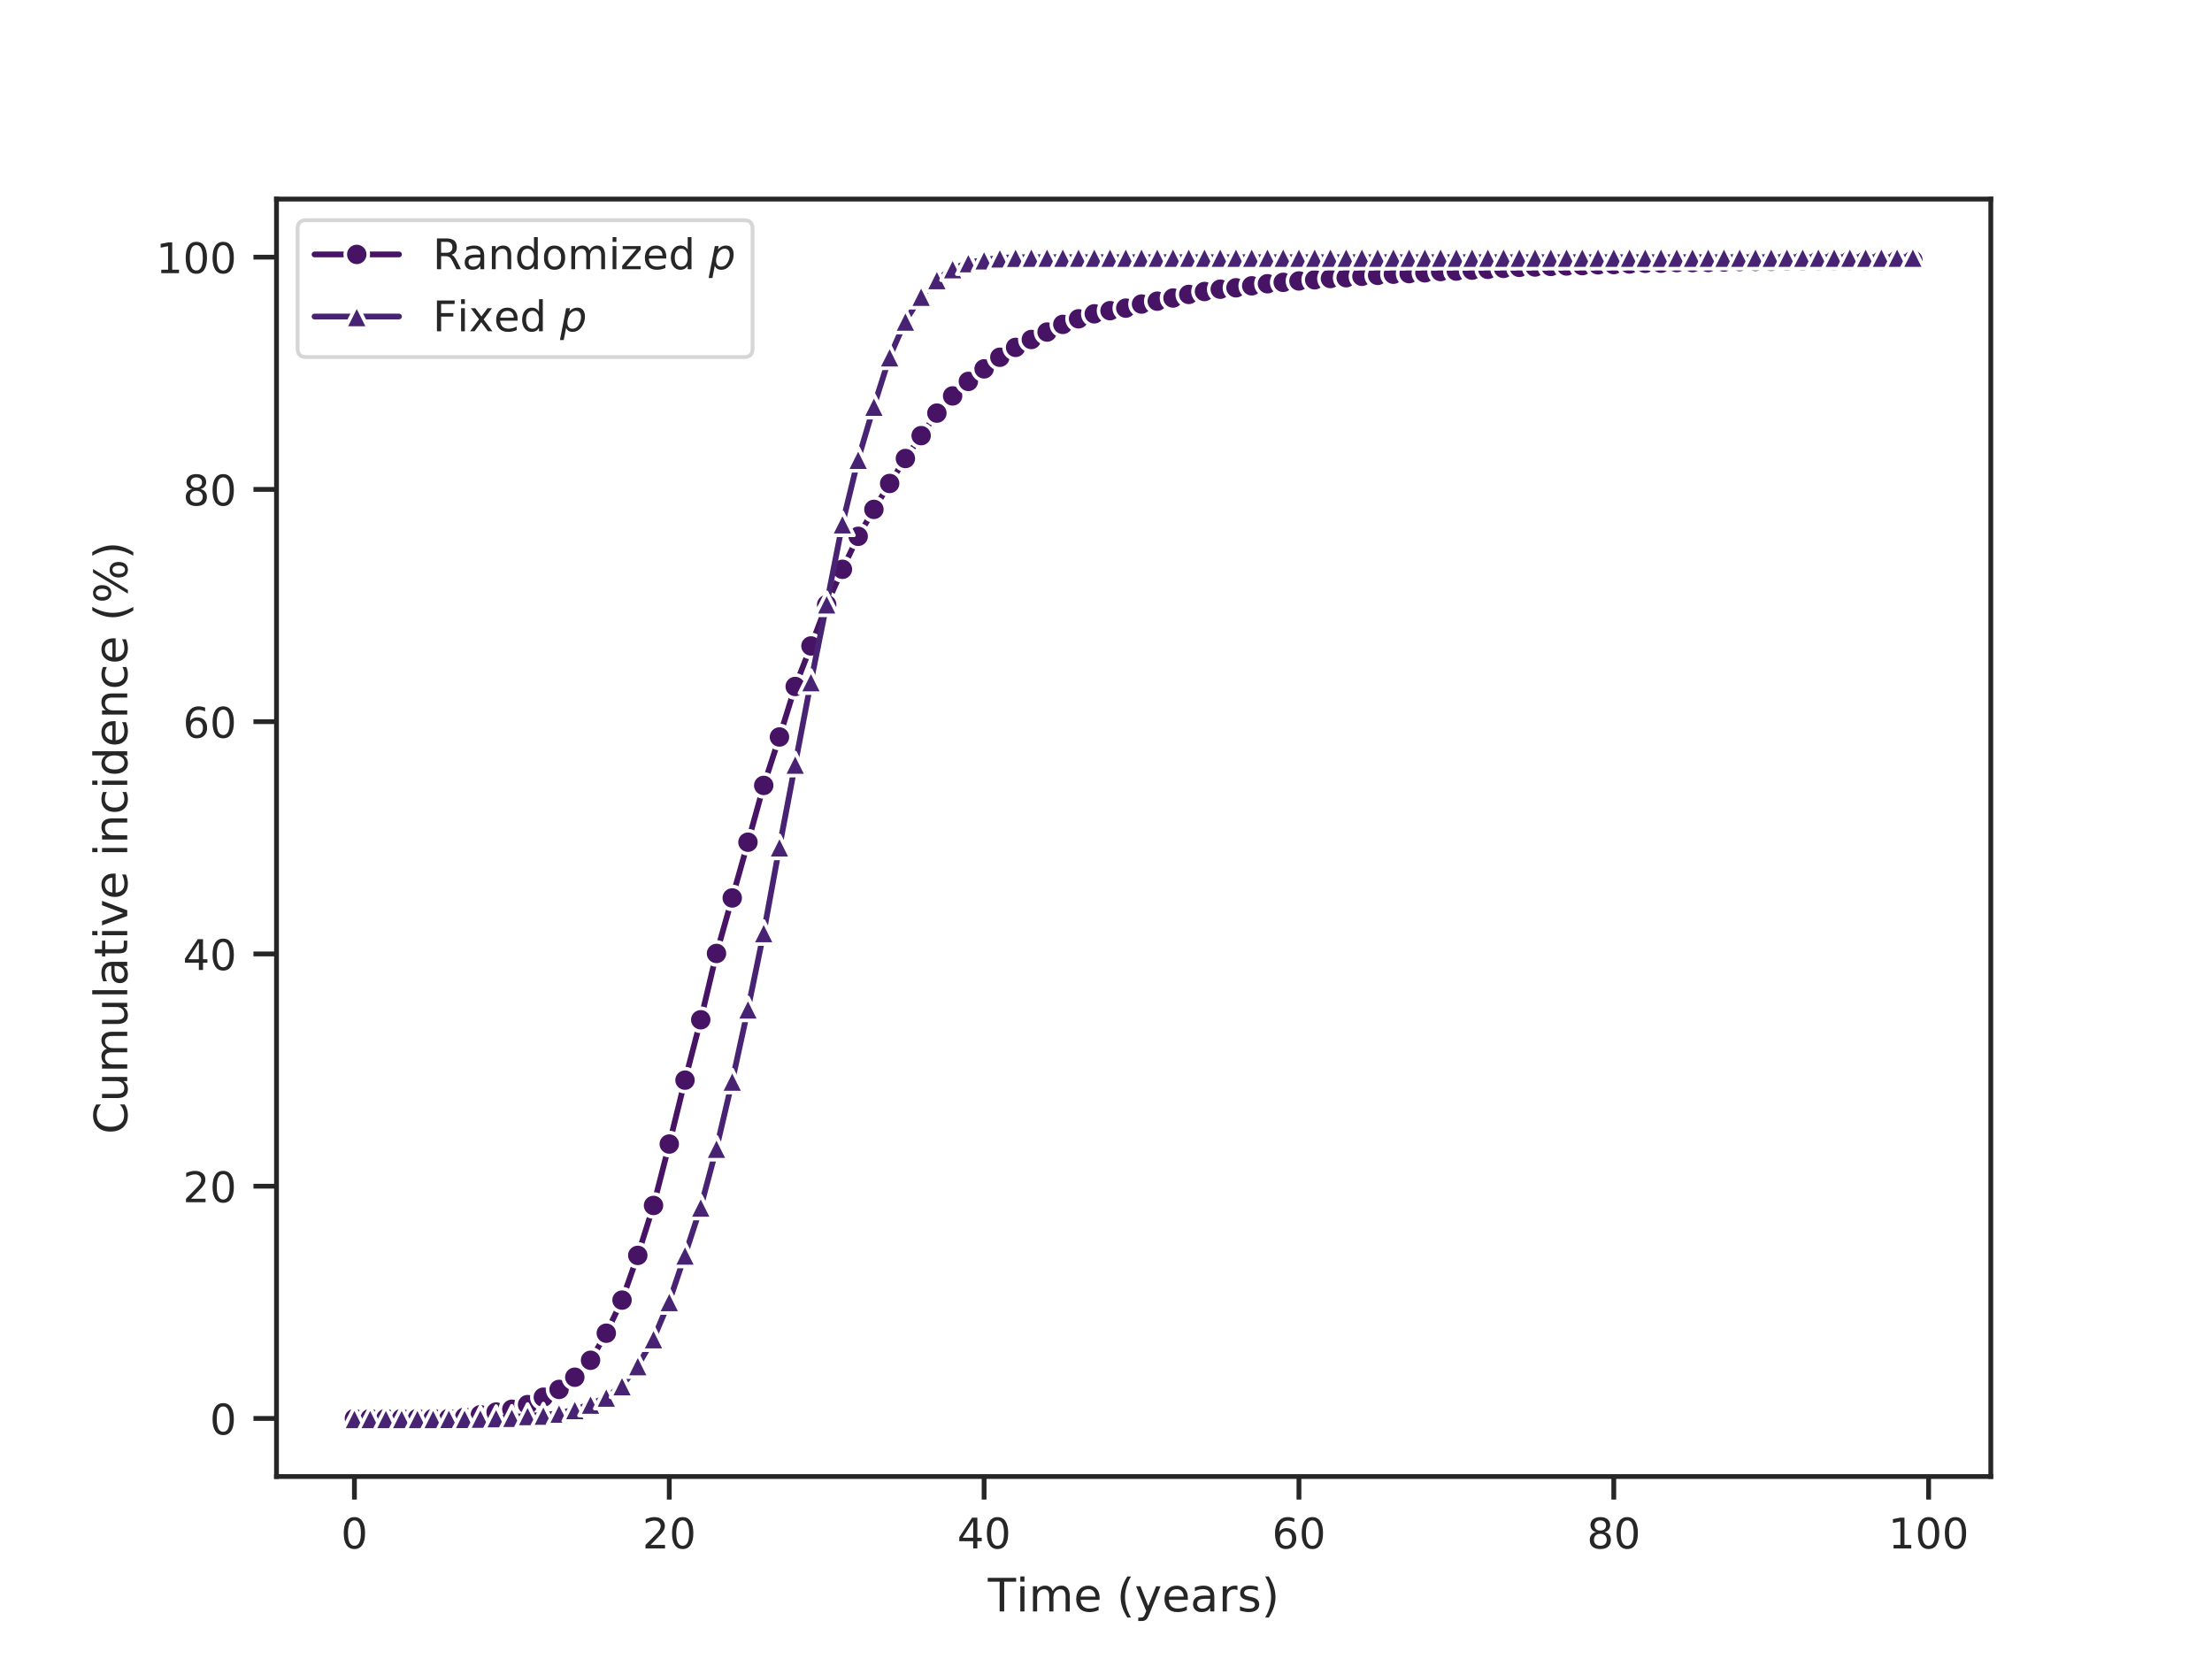 <?xml version="1.0" encoding="UTF-8" standalone="no"?>
<!-- Created with matplotlib (http://matplotlib.org/) -->

<svg
   xmlns:dc="http://purl.org/dc/elements/1.1/"
   xmlns:cc="http://creativecommons.org/ns#"
   xmlns:rdf="http://www.w3.org/1999/02/22-rdf-syntax-ns#"
   xmlns:svg="http://www.w3.org/2000/svg"
   xmlns="http://www.w3.org/2000/svg"
   xmlns:xlink="http://www.w3.org/1999/xlink"
   xmlns:sodipodi="http://sodipodi.sourceforge.net/DTD/sodipodi-0.dtd"
   xmlns:inkscape="http://www.inkscape.org/namespaces/inkscape"
   height="345.6pt"
   version="1.1"
   viewBox="0 0 460.8 345.6"
   width="460.8pt"
   id="svg805"
   sodipodi:docname="fig4.svg"
   inkscape:version="0.92.3 (2405546, 2018-03-11)">
  <sodipodi:namedview
     pagecolor="#ffffff"
     bordercolor="#666666"
     borderopacity="1"
     objecttolerance="10"
     gridtolerance="10"
     guidetolerance="10"
     inkscape:pageopacity="0"
     inkscape:pageshadow="2"
     inkscape:window-width="741"
     inkscape:window-height="480"
     id="namedview807"
     showgrid="false"
     inkscape:zoom="0.51215277"
     inkscape:cx="633.27457"
     inkscape:cy="230.4"
     inkscape:window-x="0"
     inkscape:window-y="27"
     inkscape:window-maximized="0"
     inkscape:current-layer="svg805" />
  <defs
     id="defs4">
    <style
       type="text/css"
       id="style2">
*{stroke-linecap:butt;stroke-linejoin:round;}
  </style>
  </defs>
  <g
     id="figure_1"
     inkscape:export-xdpi="299.5"
     inkscape:export-ydpi="299.5">
    <g
       id="patch_1">
      <path
         d="M 0 345.6  L 460.8 345.6  L 460.8 0  L 0 0  z "
         style="fill:#ffffff;"
         id="path6" />
    </g>
    <g
       id="axes_1">
      <g
         id="patch_2">
        <path
           d="M 57.6 307.584  L 414.72 307.584  L 414.72 41.472  L 57.6 41.472  z "
           style="fill:#ffffff;"
           id="path9" />
      </g>
      <g
         id="matplotlib.axis_1">
        <g
           id="xtick_1">
          <g
             id="line2d_1">
            <defs
               id="defs13">
              <path
                 d="M 0 0  L 0 4.8  "
                 id="mf19048e59c"
                 style="stroke:#262626;" />
            </defs>
            <g
               id="g17">
              <use
                 style="fill:#262626;stroke:#262626;"
                 x="73.833"
                 xlink:href="#mf19048e59c"
                 y="307.584"
                 id="use15" />
            </g>
          </g>
          <g
             id="text_1">
            <!-- 0 -->
            <defs
               id="defs21">
              <path
                 d="M 31.781 66.406  Q 24.172 66.406 20.328 58.906  Q 16.5 51.422 16.5 36.375  Q 16.5 21.391 20.328 13.891  Q 24.172 6.391 31.781 6.391  Q 39.453 6.391 43.281 13.891  Q 47.125 21.391 47.125 36.375  Q 47.125 51.422 43.281 58.906  Q 39.453 66.406 31.781 66.406  z M 31.781 74.219  Q 44.047 74.219 50.516 64.516  Q 56.984 54.828 56.984 36.375  Q 56.984 17.969 50.516 8.266  Q 44.047 -1.422 31.781 -1.422  Q 19.531 -1.422 13.062 8.266  Q 6.594 17.969 6.594 36.375  Q 6.594 54.828 13.062 64.516  Q 19.531 74.219 31.781 74.219  z "
                 id="DejaVuSans-30" />
            </defs>
            <g
               style="fill:#262626;"
               transform="translate(71.033 322.571)scale(0.088 -0.088)"
               id="g25">
              <use
                 xlink:href="#DejaVuSans-30"
                 id="use23" />
            </g>
          </g>
        </g>
        <g
           id="xtick_2">
          <g
             id="line2d_2">
            <g
               id="g31">
              <use
                 style="fill:#262626;stroke:#262626;"
                 x="139.42"
                 xlink:href="#mf19048e59c"
                 y="307.584"
                 id="use29" />
            </g>
          </g>
          <g
             id="text_2">
            <!-- 20 -->
            <defs
               id="defs35">
              <path
                 d="M 19.188 8.297  L 53.609 8.297  L 53.609 0  L 7.328 0  L 7.328 8.297  Q 12.938 14.109 22.625 23.891  Q 32.328 33.688 34.812 36.531  Q 39.547 41.844 41.422 45.531  Q 43.312 49.219 43.312 52.781  Q 43.312 58.594 39.234 62.25  Q 35.156 65.922 28.609 65.922  Q 23.969 65.922 18.812 64.312  Q 13.672 62.703 7.812 59.422  L 7.812 69.391  Q 13.766 71.781 18.938 73  Q 24.125 74.219 28.422 74.219  Q 39.75 74.219 46.484 68.547  Q 53.219 62.891 53.219 53.422  Q 53.219 48.922 51.531 44.891  Q 49.859 40.875 45.406 35.406  Q 44.188 33.984 37.641 27.219  Q 31.109 20.453 19.188 8.297  z "
                 id="DejaVuSans-32" />
            </defs>
            <g
               style="fill:#262626;"
               transform="translate(133.821 322.571)scale(0.088 -0.088)"
               id="g41">
              <use
                 xlink:href="#DejaVuSans-32"
                 id="use37" />
              <use
                 x="63.623"
                 xlink:href="#DejaVuSans-30"
                 id="use39" />
            </g>
          </g>
        </g>
        <g
           id="xtick_3">
          <g
             id="line2d_3">
            <g
               id="g47">
              <use
                 style="fill:#262626;stroke:#262626;"
                 x="205.006"
                 xlink:href="#mf19048e59c"
                 y="307.584"
                 id="use45" />
            </g>
          </g>
          <g
             id="text_3">
            <!-- 40 -->
            <defs
               id="defs51">
              <path
                 d="M 37.797 64.312  L 12.891 25.391  L 37.797 25.391  z M 35.203 72.906  L 47.609 72.906  L 47.609 25.391  L 58.016 25.391  L 58.016 17.188  L 47.609 17.188  L 47.609 0  L 37.797 0  L 37.797 17.188  L 4.891 17.188  L 4.891 26.703  z "
                 id="DejaVuSans-34" />
            </defs>
            <g
               style="fill:#262626;"
               transform="translate(199.407 322.571)scale(0.088 -0.088)"
               id="g57">
              <use
                 xlink:href="#DejaVuSans-34"
                 id="use53" />
              <use
                 x="63.623"
                 xlink:href="#DejaVuSans-30"
                 id="use55" />
            </g>
          </g>
        </g>
        <g
           id="xtick_4">
          <g
             id="line2d_4">
            <g
               id="g63">
              <use
                 style="fill:#262626;stroke:#262626;"
                 x="270.593"
                 xlink:href="#mf19048e59c"
                 y="307.584"
                 id="use61" />
            </g>
          </g>
          <g
             id="text_4">
            <!-- 60 -->
            <defs
               id="defs67">
              <path
                 d="M 33.016 40.375  Q 26.375 40.375 22.484 35.828  Q 18.609 31.297 18.609 23.391  Q 18.609 15.531 22.484 10.953  Q 26.375 6.391 33.016 6.391  Q 39.656 6.391 43.531 10.953  Q 47.406 15.531 47.406 23.391  Q 47.406 31.297 43.531 35.828  Q 39.656 40.375 33.016 40.375  z M 52.594 71.297  L 52.594 62.312  Q 48.875 64.062 45.094 64.984  Q 41.312 65.922 37.594 65.922  Q 27.828 65.922 22.672 59.328  Q 17.531 52.734 16.797 39.406  Q 19.672 43.656 24.016 45.922  Q 28.375 48.188 33.594 48.188  Q 44.578 48.188 50.953 41.516  Q 57.328 34.859 57.328 23.391  Q 57.328 12.156 50.688 5.359  Q 44.047 -1.422 33.016 -1.422  Q 20.359 -1.422 13.672 8.266  Q 6.984 17.969 6.984 36.375  Q 6.984 53.656 15.188 63.938  Q 23.391 74.219 37.203 74.219  Q 40.922 74.219 44.703 73.484  Q 48.484 72.75 52.594 71.297  z "
                 id="DejaVuSans-36" />
            </defs>
            <g
               style="fill:#262626;"
               transform="translate(264.994 322.571)scale(0.088 -0.088)"
               id="g73">
              <use
                 xlink:href="#DejaVuSans-36"
                 id="use69" />
              <use
                 x="63.623"
                 xlink:href="#DejaVuSans-30"
                 id="use71" />
            </g>
          </g>
        </g>
        <g
           id="xtick_5">
          <g
             id="line2d_5">
            <g
               id="g79">
              <use
                 style="fill:#262626;stroke:#262626;"
                 x="336.18"
                 xlink:href="#mf19048e59c"
                 y="307.584"
                 id="use77" />
            </g>
          </g>
          <g
             id="text_5">
            <!-- 80 -->
            <defs
               id="defs83">
              <path
                 d="M 31.781 34.625  Q 24.75 34.625 20.719 30.859  Q 16.703 27.094 16.703 20.516  Q 16.703 13.922 20.719 10.156  Q 24.75 6.391 31.781 6.391  Q 38.812 6.391 42.859 10.172  Q 46.922 13.969 46.922 20.516  Q 46.922 27.094 42.891 30.859  Q 38.875 34.625 31.781 34.625  z M 21.922 38.812  Q 15.578 40.375 12.031 44.719  Q 8.5 49.078 8.5 55.328  Q 8.5 64.062 14.719 69.141  Q 20.953 74.219 31.781 74.219  Q 42.672 74.219 48.875 69.141  Q 55.078 64.062 55.078 55.328  Q 55.078 49.078 51.531 44.719  Q 48 40.375 41.703 38.812  Q 48.828 37.156 52.797 32.312  Q 56.781 27.484 56.781 20.516  Q 56.781 9.906 50.312 4.234  Q 43.844 -1.422 31.781 -1.422  Q 19.734 -1.422 13.25 4.234  Q 6.781 9.906 6.781 20.516  Q 6.781 27.484 10.781 32.312  Q 14.797 37.156 21.922 38.812  z M 18.312 54.391  Q 18.312 48.734 21.844 45.562  Q 25.391 42.391 31.781 42.391  Q 38.141 42.391 41.719 45.562  Q 45.312 48.734 45.312 54.391  Q 45.312 60.062 41.719 63.234  Q 38.141 66.406 31.781 66.406  Q 25.391 66.406 21.844 63.234  Q 18.312 60.062 18.312 54.391  z "
                 id="DejaVuSans-38" />
            </defs>
            <g
               style="fill:#262626;"
               transform="translate(330.581 322.571)scale(0.088 -0.088)"
               id="g89">
              <use
                 xlink:href="#DejaVuSans-38"
                 id="use85" />
              <use
                 x="63.623"
                 xlink:href="#DejaVuSans-30"
                 id="use87" />
            </g>
          </g>
        </g>
        <g
           id="xtick_6">
          <g
             id="line2d_6">
            <g
               id="g95">
              <use
                 style="fill:#262626;stroke:#262626;"
                 x="401.767"
                 xlink:href="#mf19048e59c"
                 y="307.584"
                 id="use93" />
            </g>
          </g>
          <g
             id="text_6">
            <!-- 100 -->
            <defs
               id="defs99">
              <path
                 d="M 12.406 8.297  L 28.516 8.297  L 28.516 63.922  L 10.984 60.406  L 10.984 69.391  L 28.422 72.906  L 38.281 72.906  L 38.281 8.297  L 54.391 8.297  L 54.391 0  L 12.406 0  z "
                 id="DejaVuSans-31" />
            </defs>
            <g
               style="fill:#262626;"
               transform="translate(393.368 322.571)scale(0.088 -0.088)"
               id="g107">
              <use
                 xlink:href="#DejaVuSans-31"
                 id="use101" />
              <use
                 x="63.623"
                 xlink:href="#DejaVuSans-30"
                 id="use103" />
              <use
                 x="127.246"
                 xlink:href="#DejaVuSans-30"
                 id="use105" />
            </g>
          </g>
        </g>
        <g
           id="text_7">
          <!-- Time (years) -->
          <defs
             id="defs122">
            <path
               d="M -0.297 72.906  L 61.375 72.906  L 61.375 64.594  L 35.5 64.594  L 35.5 0  L 25.594 0  L 25.594 64.594  L -0.297 64.594  z "
               id="DejaVuSans-54" />
            <path
               d="M 9.422 54.688  L 18.406 54.688  L 18.406 0  L 9.422 0  z M 9.422 75.984  L 18.406 75.984  L 18.406 64.594  L 9.422 64.594  z "
               id="DejaVuSans-69" />
            <path
               d="M 52 44.188  Q 55.375 50.25 60.062 53.125  Q 64.75 56 71.094 56  Q 79.641 56 84.281 50.016  Q 88.922 44.047 88.922 33.016  L 88.922 0  L 79.891 0  L 79.891 32.719  Q 79.891 40.578 77.094 44.375  Q 74.312 48.188 68.609 48.188  Q 61.625 48.188 57.562 43.547  Q 53.516 38.922 53.516 30.906  L 53.516 0  L 44.484 0  L 44.484 32.719  Q 44.484 40.625 41.703 44.406  Q 38.922 48.188 33.109 48.188  Q 26.219 48.188 22.156 43.531  Q 18.109 38.875 18.109 30.906  L 18.109 0  L 9.078 0  L 9.078 54.688  L 18.109 54.688  L 18.109 46.188  Q 21.188 51.219 25.484 53.609  Q 29.781 56 35.688 56  Q 41.656 56 45.828 52.969  Q 50 49.953 52 44.188  z "
               id="DejaVuSans-6d" />
            <path
               d="M 56.203 29.594  L 56.203 25.203  L 14.891 25.203  Q 15.484 15.922 20.484 11.062  Q 25.484 6.203 34.422 6.203  Q 39.594 6.203 44.453 7.469  Q 49.312 8.734 54.109 11.281  L 54.109 2.781  Q 49.266 0.734 44.188 -0.344  Q 39.109 -1.422 33.891 -1.422  Q 20.797 -1.422 13.156 6.188  Q 5.516 13.812 5.516 26.812  Q 5.516 40.234 12.766 48.109  Q 20.016 56 32.328 56  Q 43.359 56 49.781 48.891  Q 56.203 41.797 56.203 29.594  z M 47.219 32.234  Q 47.125 39.594 43.094 43.984  Q 39.062 48.391 32.422 48.391  Q 24.906 48.391 20.391 44.141  Q 15.875 39.891 15.188 32.172  z "
               id="DejaVuSans-65" />
            <path
               id="DejaVuSans-20" />
            <path
               d="M 31 75.875  Q 24.469 64.656 21.281 53.656  Q 18.109 42.672 18.109 31.391  Q 18.109 20.125 21.312 9.062  Q 24.516 -2 31 -13.188  L 23.188 -13.188  Q 15.875 -1.703 12.234 9.375  Q 8.594 20.453 8.594 31.391  Q 8.594 42.281 12.203 53.312  Q 15.828 64.359 23.188 75.875  z "
               id="DejaVuSans-28" />
            <path
               d="M 32.172 -5.078  Q 28.375 -14.844 24.75 -17.812  Q 21.141 -20.797 15.094 -20.797  L 7.906 -20.797  L 7.906 -13.281  L 13.188 -13.281  Q 16.891 -13.281 18.938 -11.516  Q 21 -9.766 23.484 -3.219  L 25.094 0.875  L 2.984 54.688  L 12.5 54.688  L 29.594 11.922  L 46.688 54.688  L 56.203 54.688  z "
               id="DejaVuSans-79" />
            <path
               d="M 34.281 27.484  Q 23.391 27.484 19.188 25  Q 14.984 22.516 14.984 16.5  Q 14.984 11.719 18.141 8.906  Q 21.297 6.109 26.703 6.109  Q 34.188 6.109 38.703 11.406  Q 43.219 16.703 43.219 25.484  L 43.219 27.484  z M 52.203 31.203  L 52.203 0  L 43.219 0  L 43.219 8.297  Q 40.141 3.328 35.547 0.953  Q 30.953 -1.422 24.312 -1.422  Q 15.922 -1.422 10.953 3.297  Q 6 8.016 6 15.922  Q 6 25.141 12.172 29.828  Q 18.359 34.516 30.609 34.516  L 43.219 34.516  L 43.219 35.406  Q 43.219 41.609 39.141 45  Q 35.062 48.391 27.688 48.391  Q 23 48.391 18.547 47.266  Q 14.109 46.141 10.016 43.891  L 10.016 52.203  Q 14.938 54.109 19.578 55.047  Q 24.219 56 28.609 56  Q 40.484 56 46.344 49.844  Q 52.203 43.703 52.203 31.203  z "
               id="DejaVuSans-61" />
            <path
               d="M 41.109 46.297  Q 39.594 47.172 37.812 47.578  Q 36.031 48 33.891 48  Q 26.266 48 22.188 43.047  Q 18.109 38.094 18.109 28.812  L 18.109 0  L 9.078 0  L 9.078 54.688  L 18.109 54.688  L 18.109 46.188  Q 20.953 51.172 25.484 53.578  Q 30.031 56 36.531 56  Q 37.453 56 38.578 55.875  Q 39.703 55.766 41.062 55.516  z "
               id="DejaVuSans-72" />
            <path
               d="M 44.281 53.078  L 44.281 44.578  Q 40.484 46.531 36.375 47.5  Q 32.281 48.484 27.875 48.484  Q 21.188 48.484 17.844 46.438  Q 14.5 44.391 14.5 40.281  Q 14.5 37.156 16.891 35.375  Q 19.281 33.594 26.516 31.984  L 29.594 31.297  Q 39.156 29.25 43.188 25.516  Q 47.219 21.781 47.219 15.094  Q 47.219 7.469 41.188 3.016  Q 35.156 -1.422 24.609 -1.422  Q 20.219 -1.422 15.453 -0.562  Q 10.688 0.297 5.422 2  L 5.422 11.281  Q 10.406 8.688 15.234 7.391  Q 20.062 6.109 24.812 6.109  Q 31.156 6.109 34.562 8.281  Q 37.984 10.453 37.984 14.406  Q 37.984 18.062 35.516 20.016  Q 33.062 21.969 24.703 23.781  L 21.578 24.516  Q 13.234 26.266 9.516 29.906  Q 5.812 33.547 5.812 39.891  Q 5.812 47.609 11.281 51.797  Q 16.75 56 26.812 56  Q 31.781 56 36.172 55.266  Q 40.578 54.547 44.281 53.078  z "
               id="DejaVuSans-73" />
            <path
               d="M 8.016 75.875  L 15.828 75.875  Q 23.141 64.359 26.781 53.312  Q 30.422 42.281 30.422 31.391  Q 30.422 20.453 26.781 9.375  Q 23.141 -1.703 15.828 -13.188  L 8.016 -13.188  Q 14.5 -2 17.703 9.062  Q 20.906 20.125 20.906 31.391  Q 20.906 42.672 17.703 53.656  Q 14.5 64.656 8.016 75.875  z "
               id="DejaVuSans-29" />
          </defs>
          <g
             style="fill:#262626;"
             transform="translate(205.787 335.695)scale(0.096 -0.096)"
             id="g148">
            <use
               xlink:href="#DejaVuSans-54"
               id="use124" />
            <use
               x="61.037"
               xlink:href="#DejaVuSans-69"
               id="use126" />
            <use
               x="88.82"
               xlink:href="#DejaVuSans-6d"
               id="use128" />
            <use
               x="186.232"
               xlink:href="#DejaVuSans-65"
               id="use130" />
            <use
               x="247.756"
               xlink:href="#DejaVuSans-20"
               id="use132" />
            <use
               x="279.543"
               xlink:href="#DejaVuSans-28"
               id="use134" />
            <use
               x="318.557"
               xlink:href="#DejaVuSans-79"
               id="use136" />
            <use
               x="377.736"
               xlink:href="#DejaVuSans-65"
               id="use138" />
            <use
               x="439.26"
               xlink:href="#DejaVuSans-61"
               id="use140" />
            <use
               x="500.539"
               xlink:href="#DejaVuSans-72"
               id="use142" />
            <use
               x="541.652"
               xlink:href="#DejaVuSans-73"
               id="use144" />
            <use
               x="593.752"
               xlink:href="#DejaVuSans-29"
               id="use146" />
          </g>
        </g>
      </g>
      <g
         id="matplotlib.axis_2">
        <g
           id="ytick_1">
          <g
             id="line2d_7">
            <defs
               id="defs153">
              <path
                 d="M 0 0  L -4.8 0  "
                 id="mcd0f1a8511"
                 style="stroke:#262626;" />
            </defs>
            <g
               id="g157">
              <use
                 style="fill:#262626;stroke:#262626;"
                 x="57.6"
                 xlink:href="#mcd0f1a8511"
                 y="295.488"
                 id="use155" />
            </g>
          </g>
          <g
             id="text_8">
            <!-- 0 -->
            <g
               style="fill:#262626;"
               transform="translate(43.701 298.831)scale(0.088 -0.088)"
               id="g162">
              <use
                 xlink:href="#DejaVuSans-30"
                 id="use160" />
            </g>
          </g>
        </g>
        <g
           id="ytick_2">
          <g
             id="line2d_8">
            <g
               id="g168">
              <use
                 style="fill:#262626;stroke:#262626;"
                 x="57.6"
                 xlink:href="#mcd0f1a8511"
                 y="247.104"
                 id="use166" />
            </g>
          </g>
          <g
             id="text_9">
            <!-- 20 -->
            <g
               style="fill:#262626;"
               transform="translate(38.102 250.447)scale(0.088 -0.088)"
               id="g175">
              <use
                 xlink:href="#DejaVuSans-32"
                 id="use171" />
              <use
                 x="63.623"
                 xlink:href="#DejaVuSans-30"
                 id="use173" />
            </g>
          </g>
        </g>
        <g
           id="ytick_3">
          <g
             id="line2d_9">
            <g
               id="g181">
              <use
                 style="fill:#262626;stroke:#262626;"
                 x="57.6"
                 xlink:href="#mcd0f1a8511"
                 y="198.72"
                 id="use179" />
            </g>
          </g>
          <g
             id="text_10">
            <!-- 40 -->
            <g
               style="fill:#262626;"
               transform="translate(38.102 202.063)scale(0.088 -0.088)"
               id="g188">
              <use
                 xlink:href="#DejaVuSans-34"
                 id="use184" />
              <use
                 x="63.623"
                 xlink:href="#DejaVuSans-30"
                 id="use186" />
            </g>
          </g>
        </g>
        <g
           id="ytick_4">
          <g
             id="line2d_10">
            <g
               id="g194">
              <use
                 style="fill:#262626;stroke:#262626;"
                 x="57.6"
                 xlink:href="#mcd0f1a8511"
                 y="150.336"
                 id="use192" />
            </g>
          </g>
          <g
             id="text_11">
            <!-- 60 -->
            <g
               style="fill:#262626;"
               transform="translate(38.102 153.679)scale(0.088 -0.088)"
               id="g201">
              <use
                 xlink:href="#DejaVuSans-36"
                 id="use197" />
              <use
                 x="63.623"
                 xlink:href="#DejaVuSans-30"
                 id="use199" />
            </g>
          </g>
        </g>
        <g
           id="ytick_5">
          <g
             id="line2d_11">
            <g
               id="g207">
              <use
                 style="fill:#262626;stroke:#262626;"
                 x="57.6"
                 xlink:href="#mcd0f1a8511"
                 y="101.952"
                 id="use205" />
            </g>
          </g>
          <g
             id="text_12">
            <!-- 80 -->
            <g
               style="fill:#262626;"
               transform="translate(38.102 105.295)scale(0.088 -0.088)"
               id="g214">
              <use
                 xlink:href="#DejaVuSans-38"
                 id="use210" />
              <use
                 x="63.623"
                 xlink:href="#DejaVuSans-30"
                 id="use212" />
            </g>
          </g>
        </g>
        <g
           id="ytick_6">
          <g
             id="line2d_12">
            <g
               id="g220">
              <use
                 style="fill:#262626;stroke:#262626;"
                 x="57.6"
                 xlink:href="#mcd0f1a8511"
                 y="53.568"
                 id="use218" />
            </g>
          </g>
          <g
             id="text_13">
            <!-- 100 -->
            <g
               style="fill:#262626;"
               transform="translate(32.503 56.911)scale(0.088 -0.088)"
               id="g229">
              <use
                 xlink:href="#DejaVuSans-31"
                 id="use223" />
              <use
                 x="63.623"
                 xlink:href="#DejaVuSans-30"
                 id="use225" />
              <use
                 x="127.246"
                 xlink:href="#DejaVuSans-30"
                 id="use227" />
            </g>
          </g>
        </g>
        <g
           id="text_14">
          <!-- Cumulative incidence (%) -->
          <defs
             id="defs242">
            <path
               d="M 64.406 67.281  L 64.406 56.891  Q 59.422 61.531 53.781 63.812  Q 48.141 66.109 41.797 66.109  Q 29.297 66.109 22.656 58.469  Q 16.016 50.828 16.016 36.375  Q 16.016 21.969 22.656 14.328  Q 29.297 6.688 41.797 6.688  Q 48.141 6.688 53.781 8.984  Q 59.422 11.281 64.406 15.922  L 64.406 5.609  Q 59.234 2.094 53.438 0.328  Q 47.656 -1.422 41.219 -1.422  Q 24.656 -1.422 15.125 8.703  Q 5.609 18.844 5.609 36.375  Q 5.609 53.953 15.125 64.078  Q 24.656 74.219 41.219 74.219  Q 47.75 74.219 53.531 72.484  Q 59.328 70.75 64.406 67.281  z "
               id="DejaVuSans-43" />
            <path
               d="M 8.5 21.578  L 8.5 54.688  L 17.484 54.688  L 17.484 21.922  Q 17.484 14.156 20.5 10.266  Q 23.531 6.391 29.594 6.391  Q 36.859 6.391 41.078 11.031  Q 45.312 15.672 45.312 23.688  L 45.312 54.688  L 54.297 54.688  L 54.297 0  L 45.312 0  L 45.312 8.406  Q 42.047 3.422 37.719 1  Q 33.406 -1.422 27.688 -1.422  Q 18.266 -1.422 13.375 4.438  Q 8.5 10.297 8.5 21.578  z M 31.109 56  z "
               id="DejaVuSans-75" />
            <path
               d="M 9.422 75.984  L 18.406 75.984  L 18.406 0  L 9.422 0  z "
               id="DejaVuSans-6c" />
            <path
               d="M 18.312 70.219  L 18.312 54.688  L 36.812 54.688  L 36.812 47.703  L 18.312 47.703  L 18.312 18.016  Q 18.312 11.328 20.141 9.422  Q 21.969 7.516 27.594 7.516  L 36.812 7.516  L 36.812 0  L 27.594 0  Q 17.188 0 13.234 3.875  Q 9.281 7.766 9.281 18.016  L 9.281 47.703  L 2.688 47.703  L 2.688 54.688  L 9.281 54.688  L 9.281 70.219  z "
               id="DejaVuSans-74" />
            <path
               d="M 2.984 54.688  L 12.5 54.688  L 29.594 8.797  L 46.688 54.688  L 56.203 54.688  L 35.688 0  L 23.484 0  z "
               id="DejaVuSans-76" />
            <path
               d="M 54.891 33.016  L 54.891 0  L 45.906 0  L 45.906 32.719  Q 45.906 40.484 42.875 44.328  Q 39.844 48.188 33.797 48.188  Q 26.516 48.188 22.312 43.547  Q 18.109 38.922 18.109 30.906  L 18.109 0  L 9.078 0  L 9.078 54.688  L 18.109 54.688  L 18.109 46.188  Q 21.344 51.125 25.703 53.562  Q 30.078 56 35.797 56  Q 45.219 56 50.047 50.172  Q 54.891 44.344 54.891 33.016  z "
               id="DejaVuSans-6e" />
            <path
               d="M 48.781 52.594  L 48.781 44.188  Q 44.969 46.297 41.141 47.344  Q 37.312 48.391 33.406 48.391  Q 24.656 48.391 19.812 42.844  Q 14.984 37.312 14.984 27.297  Q 14.984 17.281 19.812 11.734  Q 24.656 6.203 33.406 6.203  Q 37.312 6.203 41.141 7.25  Q 44.969 8.297 48.781 10.406  L 48.781 2.094  Q 45.016 0.344 40.984 -0.531  Q 36.969 -1.422 32.422 -1.422  Q 20.062 -1.422 12.781 6.344  Q 5.516 14.109 5.516 27.297  Q 5.516 40.672 12.859 48.328  Q 20.219 56 33.016 56  Q 37.156 56 41.109 55.141  Q 45.062 54.297 48.781 52.594  z "
               id="DejaVuSans-63" />
            <path
               d="M 45.406 46.391  L 45.406 75.984  L 54.391 75.984  L 54.391 0  L 45.406 0  L 45.406 8.203  Q 42.578 3.328 38.25 0.953  Q 33.938 -1.422 27.875 -1.422  Q 17.969 -1.422 11.734 6.484  Q 5.516 14.406 5.516 27.297  Q 5.516 40.188 11.734 48.094  Q 17.969 56 27.875 56  Q 33.938 56 38.25 53.625  Q 42.578 51.266 45.406 46.391  z M 14.797 27.297  Q 14.797 17.391 18.875 11.75  Q 22.953 6.109 30.078 6.109  Q 37.203 6.109 41.297 11.75  Q 45.406 17.391 45.406 27.297  Q 45.406 37.203 41.297 42.844  Q 37.203 48.484 30.078 48.484  Q 22.953 48.484 18.875 42.844  Q 14.797 37.203 14.797 27.297  z "
               id="DejaVuSans-64" />
            <path
               d="M 72.703 32.078  Q 68.453 32.078 66.031 28.469  Q 63.625 24.859 63.625 18.406  Q 63.625 12.062 66.031 8.422  Q 68.453 4.781 72.703 4.781  Q 76.859 4.781 79.266 8.422  Q 81.688 12.062 81.688 18.406  Q 81.688 24.812 79.266 28.438  Q 76.859 32.078 72.703 32.078  z M 72.703 38.281  Q 80.422 38.281 84.953 32.906  Q 89.5 27.547 89.5 18.406  Q 89.5 9.281 84.938 3.922  Q 80.375 -1.422 72.703 -1.422  Q 64.891 -1.422 60.344 3.922  Q 55.812 9.281 55.812 18.406  Q 55.812 27.594 60.375 32.938  Q 64.938 38.281 72.703 38.281  z M 22.312 68.016  Q 18.109 68.016 15.688 64.375  Q 13.281 60.75 13.281 54.391  Q 13.281 47.953 15.672 44.328  Q 18.062 40.719 22.312 40.719  Q 26.562 40.719 28.969 44.328  Q 31.391 47.953 31.391 54.391  Q 31.391 60.688 28.953 64.344  Q 26.516 68.016 22.312 68.016  z M 66.406 74.219  L 74.219 74.219  L 28.609 -1.422  L 20.797 -1.422  z M 22.312 74.219  Q 30.031 74.219 34.609 68.875  Q 39.203 63.531 39.203 54.391  Q 39.203 45.172 34.641 39.844  Q 30.078 34.516 22.312 34.516  Q 14.547 34.516 10.031 39.859  Q 5.516 45.219 5.516 54.391  Q 5.516 63.484 10.047 68.844  Q 14.594 74.219 22.312 74.219  z "
               id="DejaVuSans-25" />
          </defs>
          <g
             style="fill:#262626;"
             transform="translate(26.506 236.265)rotate(-90)scale(0.096 -0.096)"
             id="g292">
            <use
               xlink:href="#DejaVuSans-43"
               id="use244" />
            <use
               x="69.824"
               xlink:href="#DejaVuSans-75"
               id="use246" />
            <use
               x="133.203"
               xlink:href="#DejaVuSans-6d"
               id="use248" />
            <use
               x="230.615"
               xlink:href="#DejaVuSans-75"
               id="use250" />
            <use
               x="293.994"
               xlink:href="#DejaVuSans-6c"
               id="use252" />
            <use
               x="321.777"
               xlink:href="#DejaVuSans-61"
               id="use254" />
            <use
               x="383.057"
               xlink:href="#DejaVuSans-74"
               id="use256" />
            <use
               x="422.266"
               xlink:href="#DejaVuSans-69"
               id="use258" />
            <use
               x="450.049"
               xlink:href="#DejaVuSans-76"
               id="use260" />
            <use
               x="509.229"
               xlink:href="#DejaVuSans-65"
               id="use262" />
            <use
               x="570.752"
               xlink:href="#DejaVuSans-20"
               id="use264" />
            <use
               x="602.539"
               xlink:href="#DejaVuSans-69"
               id="use266" />
            <use
               x="630.322"
               xlink:href="#DejaVuSans-6e"
               id="use268" />
            <use
               x="693.701"
               xlink:href="#DejaVuSans-63"
               id="use270" />
            <use
               x="748.682"
               xlink:href="#DejaVuSans-69"
               id="use272" />
            <use
               x="776.465"
               xlink:href="#DejaVuSans-64"
               id="use274" />
            <use
               x="839.941"
               xlink:href="#DejaVuSans-65"
               id="use276" />
            <use
               x="901.465"
               xlink:href="#DejaVuSans-6e"
               id="use278" />
            <use
               x="964.844"
               xlink:href="#DejaVuSans-63"
               id="use280" />
            <use
               x="1019.824"
               xlink:href="#DejaVuSans-65"
               id="use282" />
            <use
               x="1081.348"
               xlink:href="#DejaVuSans-20"
               id="use284" />
            <use
               x="1113.135"
               xlink:href="#DejaVuSans-28"
               id="use286" />
            <use
               x="1152.148"
               xlink:href="#DejaVuSans-25"
               id="use288" />
            <use
               x="1247.168"
               xlink:href="#DejaVuSans-29"
               id="use290" />
          </g>
        </g>
      </g>
      <g
         id="line2d_13">
        <path
           clip-path="url(#pab6d65318d)"
           d="M 73.833 295.488  L 77.112 295.488  L 80.391 295.488  L 83.671 295.488  L 86.95 295.488  L 90.229 295.464  L 93.509 295.464  L 96.788 295.222  L 100.067 294.714  L 103.347 294.157  L 106.626 293.577  L 109.905 292.609  L 113.185 291.061  L 116.464 289.44  L 119.743 286.9  L 123.023 283.368  L 126.302 277.731  L 129.581 270.836  L 132.861 261.522  L 136.14 251.12  L 139.42 238.322  L 142.699 225.017  L 145.978 212.437  L 149.258 198.623  L 152.537 187.059  L 155.816 175.447  L 159.096 163.617  L 162.375 153.529  L 165.654 143.006  L 168.934 134.563  L 172.213 125.95  L 175.492 118.596  L 178.772 111.726  L 182.051 106.113  L 185.33 100.718  L 188.61 95.517  L 191.889 90.751  L 195.168 86.058  L 198.448 82.477  L 201.727 79.453  L 205.006 76.841  L 208.286 74.422  L 211.565 72.365  L 214.844 70.72  L 218.124 69.172  L 221.403 67.575  L 224.682 66.414  L 227.962 65.374  L 231.241 64.721  L 234.52 64.188  L 237.8 63.342  L 241.079 62.737  L 244.358 62.084  L 247.638 61.334  L 250.917 60.729  L 254.196 60.245  L 257.476 59.955  L 260.755 59.543  L 264.034 59.108  L 267.314 58.818  L 270.593 58.527  L 273.872 58.285  L 277.152 58.019  L 280.431 57.85  L 283.71 57.56  L 286.99 57.366  L 290.269 57.124  L 293.548 57.003  L 296.828 56.834  L 300.107 56.568  L 303.386 56.471  L 306.666 56.278  L 309.945 56.108  L 313.224 55.915  L 316.504 55.697  L 319.783 55.624  L 323.062 55.503  L 326.342 55.407  L 329.621 55.334  L 332.9 55.165  L 336.18 55.116  L 339.459 54.995  L 342.739 54.85  L 346.018 54.826  L 349.297 54.705  L 352.577 54.705  L 355.856 54.681  L 359.135 54.584  L 362.415 54.487  L 365.694 54.463  L 368.973 54.439  L 372.253 54.366  L 375.532 54.342  L 378.811 54.294  L 382.091 54.294  L 385.37 54.27  L 388.649 54.27  L 391.929 54.27  L 395.208 54.197  L 398.487 54.173  "
           style="fill:none;stroke:#471365;stroke-linecap:round;stroke-width:1.2;"
           id="path296" />
        <defs
           id="defs299">
          <path
             d="M 0 2.4  C 0.636 2.4 1.247 2.147 1.697 1.697  C 2.147 1.247 2.4 0.636 2.4 0  C 2.4 -0.636 2.147 -1.247 1.697 -1.697  C 1.247 -2.147 0.636 -2.4 0 -2.4  C -0.636 -2.4 -1.247 -2.147 -1.697 -1.697  C -2.147 -1.247 -2.4 -0.636 -2.4 0  C -2.4 0.636 -2.147 1.247 -1.697 1.697  C -1.247 2.147 -0.636 2.4 0 2.4  z "
             id="m4b9980b443"
             style="stroke:#ffffff;stroke-width:0.75;" />
        </defs>
        <g
           clip-path="url(#pab6d65318d)"
           id="g501">
          <use
             style="fill:#471365;stroke:#ffffff;stroke-width:0.75;"
             x="73.833"
             xlink:href="#m4b9980b443"
             y="295.488"
             id="use301" />
          <use
             style="fill:#471365;stroke:#ffffff;stroke-width:0.75;"
             x="77.112"
             xlink:href="#m4b9980b443"
             y="295.488"
             id="use303" />
          <use
             style="fill:#471365;stroke:#ffffff;stroke-width:0.75;"
             x="80.391"
             xlink:href="#m4b9980b443"
             y="295.488"
             id="use305" />
          <use
             style="fill:#471365;stroke:#ffffff;stroke-width:0.75;"
             x="83.671"
             xlink:href="#m4b9980b443"
             y="295.488"
             id="use307" />
          <use
             style="fill:#471365;stroke:#ffffff;stroke-width:0.75;"
             x="86.95"
             xlink:href="#m4b9980b443"
             y="295.488"
             id="use309" />
          <use
             style="fill:#471365;stroke:#ffffff;stroke-width:0.75;"
             x="90.229"
             xlink:href="#m4b9980b443"
             y="295.464"
             id="use311" />
          <use
             style="fill:#471365;stroke:#ffffff;stroke-width:0.75;"
             x="93.509"
             xlink:href="#m4b9980b443"
             y="295.464"
             id="use313" />
          <use
             style="fill:#471365;stroke:#ffffff;stroke-width:0.75;"
             x="96.788"
             xlink:href="#m4b9980b443"
             y="295.222"
             id="use315" />
          <use
             style="fill:#471365;stroke:#ffffff;stroke-width:0.75;"
             x="100.067"
             xlink:href="#m4b9980b443"
             y="294.714"
             id="use317" />
          <use
             style="fill:#471365;stroke:#ffffff;stroke-width:0.75;"
             x="103.347"
             xlink:href="#m4b9980b443"
             y="294.157"
             id="use319" />
          <use
             style="fill:#471365;stroke:#ffffff;stroke-width:0.75;"
             x="106.626"
             xlink:href="#m4b9980b443"
             y="293.577"
             id="use321" />
          <use
             style="fill:#471365;stroke:#ffffff;stroke-width:0.75;"
             x="109.905"
             xlink:href="#m4b9980b443"
             y="292.609"
             id="use323" />
          <use
             style="fill:#471365;stroke:#ffffff;stroke-width:0.75;"
             x="113.185"
             xlink:href="#m4b9980b443"
             y="291.061"
             id="use325" />
          <use
             style="fill:#471365;stroke:#ffffff;stroke-width:0.75;"
             x="116.464"
             xlink:href="#m4b9980b443"
             y="289.44"
             id="use327" />
          <use
             style="fill:#471365;stroke:#ffffff;stroke-width:0.75;"
             x="119.743"
             xlink:href="#m4b9980b443"
             y="286.9"
             id="use329" />
          <use
             style="fill:#471365;stroke:#ffffff;stroke-width:0.75;"
             x="123.023"
             xlink:href="#m4b9980b443"
             y="283.368"
             id="use331" />
          <use
             style="fill:#471365;stroke:#ffffff;stroke-width:0.75;"
             x="126.302"
             xlink:href="#m4b9980b443"
             y="277.731"
             id="use333" />
          <use
             style="fill:#471365;stroke:#ffffff;stroke-width:0.75;"
             x="129.581"
             xlink:href="#m4b9980b443"
             y="270.836"
             id="use335" />
          <use
             style="fill:#471365;stroke:#ffffff;stroke-width:0.75;"
             x="132.861"
             xlink:href="#m4b9980b443"
             y="261.522"
             id="use337" />
          <use
             style="fill:#471365;stroke:#ffffff;stroke-width:0.75;"
             x="136.14"
             xlink:href="#m4b9980b443"
             y="251.12"
             id="use339" />
          <use
             style="fill:#471365;stroke:#ffffff;stroke-width:0.75;"
             x="139.42"
             xlink:href="#m4b9980b443"
             y="238.322"
             id="use341" />
          <use
             style="fill:#471365;stroke:#ffffff;stroke-width:0.75;"
             x="142.699"
             xlink:href="#m4b9980b443"
             y="225.017"
             id="use343" />
          <use
             style="fill:#471365;stroke:#ffffff;stroke-width:0.75;"
             x="145.978"
             xlink:href="#m4b9980b443"
             y="212.437"
             id="use345" />
          <use
             style="fill:#471365;stroke:#ffffff;stroke-width:0.75;"
             x="149.258"
             xlink:href="#m4b9980b443"
             y="198.623"
             id="use347" />
          <use
             style="fill:#471365;stroke:#ffffff;stroke-width:0.75;"
             x="152.537"
             xlink:href="#m4b9980b443"
             y="187.059"
             id="use349" />
          <use
             style="fill:#471365;stroke:#ffffff;stroke-width:0.75;"
             x="155.816"
             xlink:href="#m4b9980b443"
             y="175.447"
             id="use351" />
          <use
             style="fill:#471365;stroke:#ffffff;stroke-width:0.75;"
             x="159.096"
             xlink:href="#m4b9980b443"
             y="163.617"
             id="use353" />
          <use
             style="fill:#471365;stroke:#ffffff;stroke-width:0.75;"
             x="162.375"
             xlink:href="#m4b9980b443"
             y="153.529"
             id="use355" />
          <use
             style="fill:#471365;stroke:#ffffff;stroke-width:0.75;"
             x="165.654"
             xlink:href="#m4b9980b443"
             y="143.006"
             id="use357" />
          <use
             style="fill:#471365;stroke:#ffffff;stroke-width:0.75;"
             x="168.934"
             xlink:href="#m4b9980b443"
             y="134.563"
             id="use359" />
          <use
             style="fill:#471365;stroke:#ffffff;stroke-width:0.75;"
             x="172.213"
             xlink:href="#m4b9980b443"
             y="125.95"
             id="use361" />
          <use
             style="fill:#471365;stroke:#ffffff;stroke-width:0.75;"
             x="175.492"
             xlink:href="#m4b9980b443"
             y="118.596"
             id="use363" />
          <use
             style="fill:#471365;stroke:#ffffff;stroke-width:0.75;"
             x="178.772"
             xlink:href="#m4b9980b443"
             y="111.726"
             id="use365" />
          <use
             style="fill:#471365;stroke:#ffffff;stroke-width:0.75;"
             x="182.051"
             xlink:href="#m4b9980b443"
             y="106.113"
             id="use367" />
          <use
             style="fill:#471365;stroke:#ffffff;stroke-width:0.75;"
             x="185.33"
             xlink:href="#m4b9980b443"
             y="100.718"
             id="use369" />
          <use
             style="fill:#471365;stroke:#ffffff;stroke-width:0.75;"
             x="188.61"
             xlink:href="#m4b9980b443"
             y="95.517"
             id="use371" />
          <use
             style="fill:#471365;stroke:#ffffff;stroke-width:0.75;"
             x="191.889"
             xlink:href="#m4b9980b443"
             y="90.751"
             id="use373" />
          <use
             style="fill:#471365;stroke:#ffffff;stroke-width:0.75;"
             x="195.168"
             xlink:href="#m4b9980b443"
             y="86.058"
             id="use375" />
          <use
             style="fill:#471365;stroke:#ffffff;stroke-width:0.75;"
             x="198.448"
             xlink:href="#m4b9980b443"
             y="82.477"
             id="use377" />
          <use
             style="fill:#471365;stroke:#ffffff;stroke-width:0.75;"
             x="201.727"
             xlink:href="#m4b9980b443"
             y="79.453"
             id="use379" />
          <use
             style="fill:#471365;stroke:#ffffff;stroke-width:0.75;"
             x="205.006"
             xlink:href="#m4b9980b443"
             y="76.841"
             id="use381" />
          <use
             style="fill:#471365;stroke:#ffffff;stroke-width:0.75;"
             x="208.286"
             xlink:href="#m4b9980b443"
             y="74.422"
             id="use383" />
          <use
             style="fill:#471365;stroke:#ffffff;stroke-width:0.75;"
             x="211.565"
             xlink:href="#m4b9980b443"
             y="72.365"
             id="use385" />
          <use
             style="fill:#471365;stroke:#ffffff;stroke-width:0.75;"
             x="214.844"
             xlink:href="#m4b9980b443"
             y="70.72"
             id="use387" />
          <use
             style="fill:#471365;stroke:#ffffff;stroke-width:0.75;"
             x="218.124"
             xlink:href="#m4b9980b443"
             y="69.172"
             id="use389" />
          <use
             style="fill:#471365;stroke:#ffffff;stroke-width:0.75;"
             x="221.403"
             xlink:href="#m4b9980b443"
             y="67.575"
             id="use391" />
          <use
             style="fill:#471365;stroke:#ffffff;stroke-width:0.75;"
             x="224.682"
             xlink:href="#m4b9980b443"
             y="66.414"
             id="use393" />
          <use
             style="fill:#471365;stroke:#ffffff;stroke-width:0.75;"
             x="227.962"
             xlink:href="#m4b9980b443"
             y="65.374"
             id="use395" />
          <use
             style="fill:#471365;stroke:#ffffff;stroke-width:0.75;"
             x="231.241"
             xlink:href="#m4b9980b443"
             y="64.721"
             id="use397" />
          <use
             style="fill:#471365;stroke:#ffffff;stroke-width:0.75;"
             x="234.52"
             xlink:href="#m4b9980b443"
             y="64.188"
             id="use399" />
          <use
             style="fill:#471365;stroke:#ffffff;stroke-width:0.75;"
             x="237.8"
             xlink:href="#m4b9980b443"
             y="63.342"
             id="use401" />
          <use
             style="fill:#471365;stroke:#ffffff;stroke-width:0.75;"
             x="241.079"
             xlink:href="#m4b9980b443"
             y="62.737"
             id="use403" />
          <use
             style="fill:#471365;stroke:#ffffff;stroke-width:0.75;"
             x="244.358"
             xlink:href="#m4b9980b443"
             y="62.084"
             id="use405" />
          <use
             style="fill:#471365;stroke:#ffffff;stroke-width:0.75;"
             x="247.638"
             xlink:href="#m4b9980b443"
             y="61.334"
             id="use407" />
          <use
             style="fill:#471365;stroke:#ffffff;stroke-width:0.75;"
             x="250.917"
             xlink:href="#m4b9980b443"
             y="60.729"
             id="use409" />
          <use
             style="fill:#471365;stroke:#ffffff;stroke-width:0.75;"
             x="254.196"
             xlink:href="#m4b9980b443"
             y="60.245"
             id="use411" />
          <use
             style="fill:#471365;stroke:#ffffff;stroke-width:0.75;"
             x="257.476"
             xlink:href="#m4b9980b443"
             y="59.955"
             id="use413" />
          <use
             style="fill:#471365;stroke:#ffffff;stroke-width:0.75;"
             x="260.755"
             xlink:href="#m4b9980b443"
             y="59.543"
             id="use415" />
          <use
             style="fill:#471365;stroke:#ffffff;stroke-width:0.75;"
             x="264.034"
             xlink:href="#m4b9980b443"
             y="59.108"
             id="use417" />
          <use
             style="fill:#471365;stroke:#ffffff;stroke-width:0.75;"
             x="267.314"
             xlink:href="#m4b9980b443"
             y="58.818"
             id="use419" />
          <use
             style="fill:#471365;stroke:#ffffff;stroke-width:0.75;"
             x="270.593"
             xlink:href="#m4b9980b443"
             y="58.527"
             id="use421" />
          <use
             style="fill:#471365;stroke:#ffffff;stroke-width:0.75;"
             x="273.872"
             xlink:href="#m4b9980b443"
             y="58.285"
             id="use423" />
          <use
             style="fill:#471365;stroke:#ffffff;stroke-width:0.75;"
             x="277.152"
             xlink:href="#m4b9980b443"
             y="58.019"
             id="use425" />
          <use
             style="fill:#471365;stroke:#ffffff;stroke-width:0.75;"
             x="280.431"
             xlink:href="#m4b9980b443"
             y="57.85"
             id="use427" />
          <use
             style="fill:#471365;stroke:#ffffff;stroke-width:0.75;"
             x="283.71"
             xlink:href="#m4b9980b443"
             y="57.56"
             id="use429" />
          <use
             style="fill:#471365;stroke:#ffffff;stroke-width:0.75;"
             x="286.99"
             xlink:href="#m4b9980b443"
             y="57.366"
             id="use431" />
          <use
             style="fill:#471365;stroke:#ffffff;stroke-width:0.75;"
             x="290.269"
             xlink:href="#m4b9980b443"
             y="57.124"
             id="use433" />
          <use
             style="fill:#471365;stroke:#ffffff;stroke-width:0.75;"
             x="293.548"
             xlink:href="#m4b9980b443"
             y="57.003"
             id="use435" />
          <use
             style="fill:#471365;stroke:#ffffff;stroke-width:0.75;"
             x="296.828"
             xlink:href="#m4b9980b443"
             y="56.834"
             id="use437" />
          <use
             style="fill:#471365;stroke:#ffffff;stroke-width:0.75;"
             x="300.107"
             xlink:href="#m4b9980b443"
             y="56.568"
             id="use439" />
          <use
             style="fill:#471365;stroke:#ffffff;stroke-width:0.75;"
             x="303.386"
             xlink:href="#m4b9980b443"
             y="56.471"
             id="use441" />
          <use
             style="fill:#471365;stroke:#ffffff;stroke-width:0.75;"
             x="306.666"
             xlink:href="#m4b9980b443"
             y="56.278"
             id="use443" />
          <use
             style="fill:#471365;stroke:#ffffff;stroke-width:0.75;"
             x="309.945"
             xlink:href="#m4b9980b443"
             y="56.108"
             id="use445" />
          <use
             style="fill:#471365;stroke:#ffffff;stroke-width:0.75;"
             x="313.224"
             xlink:href="#m4b9980b443"
             y="55.915"
             id="use447" />
          <use
             style="fill:#471365;stroke:#ffffff;stroke-width:0.75;"
             x="316.504"
             xlink:href="#m4b9980b443"
             y="55.697"
             id="use449" />
          <use
             style="fill:#471365;stroke:#ffffff;stroke-width:0.75;"
             x="319.783"
             xlink:href="#m4b9980b443"
             y="55.624"
             id="use451" />
          <use
             style="fill:#471365;stroke:#ffffff;stroke-width:0.75;"
             x="323.062"
             xlink:href="#m4b9980b443"
             y="55.503"
             id="use453" />
          <use
             style="fill:#471365;stroke:#ffffff;stroke-width:0.75;"
             x="326.342"
             xlink:href="#m4b9980b443"
             y="55.407"
             id="use455" />
          <use
             style="fill:#471365;stroke:#ffffff;stroke-width:0.75;"
             x="329.621"
             xlink:href="#m4b9980b443"
             y="55.334"
             id="use457" />
          <use
             style="fill:#471365;stroke:#ffffff;stroke-width:0.75;"
             x="332.9"
             xlink:href="#m4b9980b443"
             y="55.165"
             id="use459" />
          <use
             style="fill:#471365;stroke:#ffffff;stroke-width:0.75;"
             x="336.18"
             xlink:href="#m4b9980b443"
             y="55.116"
             id="use461" />
          <use
             style="fill:#471365;stroke:#ffffff;stroke-width:0.75;"
             x="339.459"
             xlink:href="#m4b9980b443"
             y="54.995"
             id="use463" />
          <use
             style="fill:#471365;stroke:#ffffff;stroke-width:0.75;"
             x="342.739"
             xlink:href="#m4b9980b443"
             y="54.85"
             id="use465" />
          <use
             style="fill:#471365;stroke:#ffffff;stroke-width:0.75;"
             x="346.018"
             xlink:href="#m4b9980b443"
             y="54.826"
             id="use467" />
          <use
             style="fill:#471365;stroke:#ffffff;stroke-width:0.75;"
             x="349.297"
             xlink:href="#m4b9980b443"
             y="54.705"
             id="use469" />
          <use
             style="fill:#471365;stroke:#ffffff;stroke-width:0.75;"
             x="352.577"
             xlink:href="#m4b9980b443"
             y="54.705"
             id="use471" />
          <use
             style="fill:#471365;stroke:#ffffff;stroke-width:0.75;"
             x="355.856"
             xlink:href="#m4b9980b443"
             y="54.681"
             id="use473" />
          <use
             style="fill:#471365;stroke:#ffffff;stroke-width:0.75;"
             x="359.135"
             xlink:href="#m4b9980b443"
             y="54.584"
             id="use475" />
          <use
             style="fill:#471365;stroke:#ffffff;stroke-width:0.75;"
             x="362.415"
             xlink:href="#m4b9980b443"
             y="54.487"
             id="use477" />
          <use
             style="fill:#471365;stroke:#ffffff;stroke-width:0.75;"
             x="365.694"
             xlink:href="#m4b9980b443"
             y="54.463"
             id="use479" />
          <use
             style="fill:#471365;stroke:#ffffff;stroke-width:0.75;"
             x="368.973"
             xlink:href="#m4b9980b443"
             y="54.439"
             id="use481" />
          <use
             style="fill:#471365;stroke:#ffffff;stroke-width:0.75;"
             x="372.253"
             xlink:href="#m4b9980b443"
             y="54.366"
             id="use483" />
          <use
             style="fill:#471365;stroke:#ffffff;stroke-width:0.75;"
             x="375.532"
             xlink:href="#m4b9980b443"
             y="54.342"
             id="use485" />
          <use
             style="fill:#471365;stroke:#ffffff;stroke-width:0.75;"
             x="378.811"
             xlink:href="#m4b9980b443"
             y="54.294"
             id="use487" />
          <use
             style="fill:#471365;stroke:#ffffff;stroke-width:0.75;"
             x="382.091"
             xlink:href="#m4b9980b443"
             y="54.294"
             id="use489" />
          <use
             style="fill:#471365;stroke:#ffffff;stroke-width:0.75;"
             x="385.37"
             xlink:href="#m4b9980b443"
             y="54.27"
             id="use491" />
          <use
             style="fill:#471365;stroke:#ffffff;stroke-width:0.75;"
             x="388.649"
             xlink:href="#m4b9980b443"
             y="54.27"
             id="use493" />
          <use
             style="fill:#471365;stroke:#ffffff;stroke-width:0.75;"
             x="391.929"
             xlink:href="#m4b9980b443"
             y="54.27"
             id="use495" />
          <use
             style="fill:#471365;stroke:#ffffff;stroke-width:0.75;"
             x="395.208"
             xlink:href="#m4b9980b443"
             y="54.197"
             id="use497" />
          <use
             style="fill:#471365;stroke:#ffffff;stroke-width:0.75;"
             x="398.487"
             xlink:href="#m4b9980b443"
             y="54.173"
             id="use499" />
        </g>
      </g>
      <g
         id="line2d_14">
        <path
           clip-path="url(#pab6d65318d)"
           d="M 73.833 295.488  L 77.112 295.488  L 80.391 295.488  L 83.671 295.488  L 86.95 295.488  L 90.229 295.488  L 93.509 295.464  L 96.788 295.464  L 100.067 295.415  L 103.347 295.319  L 106.626 295.246  L 109.905 294.883  L 113.185 294.786  L 116.464 294.375  L 119.743 293.625  L 123.023 292.488  L 126.302 291.037  L 129.581 288.666  L 132.861 284.481  L 136.14 278.868  L 139.42 271.127  L 142.699 261.426  L 145.978 251.434  L 149.258 239.193  L 152.537 225.21  L 155.816 210.163  L 159.096 194.269  L 162.375 176.415  L 165.654 159.166  L 168.934 141.99  L 172.213 125.781  L 175.492 109.113  L 178.772 95.662  L 182.051 84.606  L 185.33 74.325  L 188.61 66.874  L 191.889 61.697  L 195.168 58.237  L 198.448 55.963  L 201.727 54.705  L 205.006 54.124  L 208.286 53.713  L 211.565 53.592  L 214.844 53.568  L 218.124 53.568  L 221.403 53.568  L 224.682 53.568  L 227.962 53.568  L 231.241 53.568  L 234.52 53.568  L 237.8 53.568  L 241.079 53.568  L 244.358 53.568  L 247.638 53.568  L 250.917 53.568  L 254.196 53.568  L 257.476 53.568  L 260.755 53.568  L 264.034 53.568  L 267.314 53.568  L 270.593 53.568  L 273.872 53.568  L 277.152 53.568  L 280.431 53.568  L 283.71 53.568  L 286.99 53.568  L 290.269 53.568  L 293.548 53.568  L 296.828 53.568  L 300.107 53.568  L 303.386 53.568  L 306.666 53.568  L 309.945 53.568  L 313.224 53.568  L 316.504 53.568  L 319.783 53.568  L 323.062 53.568  L 326.342 53.568  L 329.621 53.568  L 332.9 53.568  L 336.18 53.568  L 339.459 53.568  L 342.739 53.568  L 346.018 53.568  L 349.297 53.568  L 352.577 53.568  L 355.856 53.568  L 359.135 53.568  L 362.415 53.568  L 365.694 53.568  L 368.973 53.568  L 372.253 53.568  L 375.532 53.568  L 378.811 53.568  L 382.091 53.568  L 385.37 53.568  L 388.649 53.568  L 391.929 53.568  L 395.208 53.568  L 398.487 53.568  "
           style="fill:none;stroke:#482374;stroke-linecap:round;stroke-width:1.2;"
           id="path504" />
        <defs
           id="defs507">
          <path
             d="M 0 -2.4  L -2.4 2.4  L 2.4 2.4  z "
             id="mbfe81f151e"
             style="stroke:#ffffff;stroke-linejoin:miter;stroke-width:0.75;" />
        </defs>
        <g
           clip-path="url(#pab6d65318d)"
           id="g709">
          <use
             style="fill:#482374;stroke:#ffffff;stroke-linejoin:miter;stroke-width:0.75;"
             x="73.833"
             xlink:href="#mbfe81f151e"
             y="295.488"
             id="use509" />
          <use
             style="fill:#482374;stroke:#ffffff;stroke-linejoin:miter;stroke-width:0.75;"
             x="77.112"
             xlink:href="#mbfe81f151e"
             y="295.488"
             id="use511" />
          <use
             style="fill:#482374;stroke:#ffffff;stroke-linejoin:miter;stroke-width:0.75;"
             x="80.391"
             xlink:href="#mbfe81f151e"
             y="295.488"
             id="use513" />
          <use
             style="fill:#482374;stroke:#ffffff;stroke-linejoin:miter;stroke-width:0.75;"
             x="83.671"
             xlink:href="#mbfe81f151e"
             y="295.488"
             id="use515" />
          <use
             style="fill:#482374;stroke:#ffffff;stroke-linejoin:miter;stroke-width:0.75;"
             x="86.95"
             xlink:href="#mbfe81f151e"
             y="295.488"
             id="use517" />
          <use
             style="fill:#482374;stroke:#ffffff;stroke-linejoin:miter;stroke-width:0.75;"
             x="90.229"
             xlink:href="#mbfe81f151e"
             y="295.488"
             id="use519" />
          <use
             style="fill:#482374;stroke:#ffffff;stroke-linejoin:miter;stroke-width:0.75;"
             x="93.509"
             xlink:href="#mbfe81f151e"
             y="295.464"
             id="use521" />
          <use
             style="fill:#482374;stroke:#ffffff;stroke-linejoin:miter;stroke-width:0.75;"
             x="96.788"
             xlink:href="#mbfe81f151e"
             y="295.464"
             id="use523" />
          <use
             style="fill:#482374;stroke:#ffffff;stroke-linejoin:miter;stroke-width:0.75;"
             x="100.067"
             xlink:href="#mbfe81f151e"
             y="295.415"
             id="use525" />
          <use
             style="fill:#482374;stroke:#ffffff;stroke-linejoin:miter;stroke-width:0.75;"
             x="103.347"
             xlink:href="#mbfe81f151e"
             y="295.319"
             id="use527" />
          <use
             style="fill:#482374;stroke:#ffffff;stroke-linejoin:miter;stroke-width:0.75;"
             x="106.626"
             xlink:href="#mbfe81f151e"
             y="295.246"
             id="use529" />
          <use
             style="fill:#482374;stroke:#ffffff;stroke-linejoin:miter;stroke-width:0.75;"
             x="109.905"
             xlink:href="#mbfe81f151e"
             y="294.883"
             id="use531" />
          <use
             style="fill:#482374;stroke:#ffffff;stroke-linejoin:miter;stroke-width:0.75;"
             x="113.185"
             xlink:href="#mbfe81f151e"
             y="294.786"
             id="use533" />
          <use
             style="fill:#482374;stroke:#ffffff;stroke-linejoin:miter;stroke-width:0.75;"
             x="116.464"
             xlink:href="#mbfe81f151e"
             y="294.375"
             id="use535" />
          <use
             style="fill:#482374;stroke:#ffffff;stroke-linejoin:miter;stroke-width:0.75;"
             x="119.743"
             xlink:href="#mbfe81f151e"
             y="293.625"
             id="use537" />
          <use
             style="fill:#482374;stroke:#ffffff;stroke-linejoin:miter;stroke-width:0.75;"
             x="123.023"
             xlink:href="#mbfe81f151e"
             y="292.488"
             id="use539" />
          <use
             style="fill:#482374;stroke:#ffffff;stroke-linejoin:miter;stroke-width:0.75;"
             x="126.302"
             xlink:href="#mbfe81f151e"
             y="291.037"
             id="use541" />
          <use
             style="fill:#482374;stroke:#ffffff;stroke-linejoin:miter;stroke-width:0.75;"
             x="129.581"
             xlink:href="#mbfe81f151e"
             y="288.666"
             id="use543" />
          <use
             style="fill:#482374;stroke:#ffffff;stroke-linejoin:miter;stroke-width:0.75;"
             x="132.861"
             xlink:href="#mbfe81f151e"
             y="284.481"
             id="use545" />
          <use
             style="fill:#482374;stroke:#ffffff;stroke-linejoin:miter;stroke-width:0.75;"
             x="136.14"
             xlink:href="#mbfe81f151e"
             y="278.868"
             id="use547" />
          <use
             style="fill:#482374;stroke:#ffffff;stroke-linejoin:miter;stroke-width:0.75;"
             x="139.42"
             xlink:href="#mbfe81f151e"
             y="271.127"
             id="use549" />
          <use
             style="fill:#482374;stroke:#ffffff;stroke-linejoin:miter;stroke-width:0.75;"
             x="142.699"
             xlink:href="#mbfe81f151e"
             y="261.426"
             id="use551" />
          <use
             style="fill:#482374;stroke:#ffffff;stroke-linejoin:miter;stroke-width:0.75;"
             x="145.978"
             xlink:href="#mbfe81f151e"
             y="251.434"
             id="use553" />
          <use
             style="fill:#482374;stroke:#ffffff;stroke-linejoin:miter;stroke-width:0.75;"
             x="149.258"
             xlink:href="#mbfe81f151e"
             y="239.193"
             id="use555" />
          <use
             style="fill:#482374;stroke:#ffffff;stroke-linejoin:miter;stroke-width:0.75;"
             x="152.537"
             xlink:href="#mbfe81f151e"
             y="225.21"
             id="use557" />
          <use
             style="fill:#482374;stroke:#ffffff;stroke-linejoin:miter;stroke-width:0.75;"
             x="155.816"
             xlink:href="#mbfe81f151e"
             y="210.163"
             id="use559" />
          <use
             style="fill:#482374;stroke:#ffffff;stroke-linejoin:miter;stroke-width:0.75;"
             x="159.096"
             xlink:href="#mbfe81f151e"
             y="194.269"
             id="use561" />
          <use
             style="fill:#482374;stroke:#ffffff;stroke-linejoin:miter;stroke-width:0.75;"
             x="162.375"
             xlink:href="#mbfe81f151e"
             y="176.415"
             id="use563" />
          <use
             style="fill:#482374;stroke:#ffffff;stroke-linejoin:miter;stroke-width:0.75;"
             x="165.654"
             xlink:href="#mbfe81f151e"
             y="159.166"
             id="use565" />
          <use
             style="fill:#482374;stroke:#ffffff;stroke-linejoin:miter;stroke-width:0.75;"
             x="168.934"
             xlink:href="#mbfe81f151e"
             y="141.99"
             id="use567" />
          <use
             style="fill:#482374;stroke:#ffffff;stroke-linejoin:miter;stroke-width:0.75;"
             x="172.213"
             xlink:href="#mbfe81f151e"
             y="125.781"
             id="use569" />
          <use
             style="fill:#482374;stroke:#ffffff;stroke-linejoin:miter;stroke-width:0.75;"
             x="175.492"
             xlink:href="#mbfe81f151e"
             y="109.113"
             id="use571" />
          <use
             style="fill:#482374;stroke:#ffffff;stroke-linejoin:miter;stroke-width:0.75;"
             x="178.772"
             xlink:href="#mbfe81f151e"
             y="95.662"
             id="use573" />
          <use
             style="fill:#482374;stroke:#ffffff;stroke-linejoin:miter;stroke-width:0.75;"
             x="182.051"
             xlink:href="#mbfe81f151e"
             y="84.606"
             id="use575" />
          <use
             style="fill:#482374;stroke:#ffffff;stroke-linejoin:miter;stroke-width:0.75;"
             x="185.33"
             xlink:href="#mbfe81f151e"
             y="74.325"
             id="use577" />
          <use
             style="fill:#482374;stroke:#ffffff;stroke-linejoin:miter;stroke-width:0.75;"
             x="188.61"
             xlink:href="#mbfe81f151e"
             y="66.874"
             id="use579" />
          <use
             style="fill:#482374;stroke:#ffffff;stroke-linejoin:miter;stroke-width:0.75;"
             x="191.889"
             xlink:href="#mbfe81f151e"
             y="61.697"
             id="use581" />
          <use
             style="fill:#482374;stroke:#ffffff;stroke-linejoin:miter;stroke-width:0.75;"
             x="195.168"
             xlink:href="#mbfe81f151e"
             y="58.237"
             id="use583" />
          <use
             style="fill:#482374;stroke:#ffffff;stroke-linejoin:miter;stroke-width:0.75;"
             x="198.448"
             xlink:href="#mbfe81f151e"
             y="55.963"
             id="use585" />
          <use
             style="fill:#482374;stroke:#ffffff;stroke-linejoin:miter;stroke-width:0.75;"
             x="201.727"
             xlink:href="#mbfe81f151e"
             y="54.705"
             id="use587" />
          <use
             style="fill:#482374;stroke:#ffffff;stroke-linejoin:miter;stroke-width:0.75;"
             x="205.006"
             xlink:href="#mbfe81f151e"
             y="54.124"
             id="use589" />
          <use
             style="fill:#482374;stroke:#ffffff;stroke-linejoin:miter;stroke-width:0.75;"
             x="208.286"
             xlink:href="#mbfe81f151e"
             y="53.713"
             id="use591" />
          <use
             style="fill:#482374;stroke:#ffffff;stroke-linejoin:miter;stroke-width:0.75;"
             x="211.565"
             xlink:href="#mbfe81f151e"
             y="53.592"
             id="use593" />
          <use
             style="fill:#482374;stroke:#ffffff;stroke-linejoin:miter;stroke-width:0.75;"
             x="214.844"
             xlink:href="#mbfe81f151e"
             y="53.568"
             id="use595" />
          <use
             style="fill:#482374;stroke:#ffffff;stroke-linejoin:miter;stroke-width:0.75;"
             x="218.124"
             xlink:href="#mbfe81f151e"
             y="53.568"
             id="use597" />
          <use
             style="fill:#482374;stroke:#ffffff;stroke-linejoin:miter;stroke-width:0.75;"
             x="221.403"
             xlink:href="#mbfe81f151e"
             y="53.568"
             id="use599" />
          <use
             style="fill:#482374;stroke:#ffffff;stroke-linejoin:miter;stroke-width:0.75;"
             x="224.682"
             xlink:href="#mbfe81f151e"
             y="53.568"
             id="use601" />
          <use
             style="fill:#482374;stroke:#ffffff;stroke-linejoin:miter;stroke-width:0.75;"
             x="227.962"
             xlink:href="#mbfe81f151e"
             y="53.568"
             id="use603" />
          <use
             style="fill:#482374;stroke:#ffffff;stroke-linejoin:miter;stroke-width:0.75;"
             x="231.241"
             xlink:href="#mbfe81f151e"
             y="53.568"
             id="use605" />
          <use
             style="fill:#482374;stroke:#ffffff;stroke-linejoin:miter;stroke-width:0.75;"
             x="234.52"
             xlink:href="#mbfe81f151e"
             y="53.568"
             id="use607" />
          <use
             style="fill:#482374;stroke:#ffffff;stroke-linejoin:miter;stroke-width:0.75;"
             x="237.8"
             xlink:href="#mbfe81f151e"
             y="53.568"
             id="use609" />
          <use
             style="fill:#482374;stroke:#ffffff;stroke-linejoin:miter;stroke-width:0.75;"
             x="241.079"
             xlink:href="#mbfe81f151e"
             y="53.568"
             id="use611" />
          <use
             style="fill:#482374;stroke:#ffffff;stroke-linejoin:miter;stroke-width:0.75;"
             x="244.358"
             xlink:href="#mbfe81f151e"
             y="53.568"
             id="use613" />
          <use
             style="fill:#482374;stroke:#ffffff;stroke-linejoin:miter;stroke-width:0.75;"
             x="247.638"
             xlink:href="#mbfe81f151e"
             y="53.568"
             id="use615" />
          <use
             style="fill:#482374;stroke:#ffffff;stroke-linejoin:miter;stroke-width:0.75;"
             x="250.917"
             xlink:href="#mbfe81f151e"
             y="53.568"
             id="use617" />
          <use
             style="fill:#482374;stroke:#ffffff;stroke-linejoin:miter;stroke-width:0.75;"
             x="254.196"
             xlink:href="#mbfe81f151e"
             y="53.568"
             id="use619" />
          <use
             style="fill:#482374;stroke:#ffffff;stroke-linejoin:miter;stroke-width:0.75;"
             x="257.476"
             xlink:href="#mbfe81f151e"
             y="53.568"
             id="use621" />
          <use
             style="fill:#482374;stroke:#ffffff;stroke-linejoin:miter;stroke-width:0.75;"
             x="260.755"
             xlink:href="#mbfe81f151e"
             y="53.568"
             id="use623" />
          <use
             style="fill:#482374;stroke:#ffffff;stroke-linejoin:miter;stroke-width:0.75;"
             x="264.034"
             xlink:href="#mbfe81f151e"
             y="53.568"
             id="use625" />
          <use
             style="fill:#482374;stroke:#ffffff;stroke-linejoin:miter;stroke-width:0.75;"
             x="267.314"
             xlink:href="#mbfe81f151e"
             y="53.568"
             id="use627" />
          <use
             style="fill:#482374;stroke:#ffffff;stroke-linejoin:miter;stroke-width:0.75;"
             x="270.593"
             xlink:href="#mbfe81f151e"
             y="53.568"
             id="use629" />
          <use
             style="fill:#482374;stroke:#ffffff;stroke-linejoin:miter;stroke-width:0.75;"
             x="273.872"
             xlink:href="#mbfe81f151e"
             y="53.568"
             id="use631" />
          <use
             style="fill:#482374;stroke:#ffffff;stroke-linejoin:miter;stroke-width:0.75;"
             x="277.152"
             xlink:href="#mbfe81f151e"
             y="53.568"
             id="use633" />
          <use
             style="fill:#482374;stroke:#ffffff;stroke-linejoin:miter;stroke-width:0.75;"
             x="280.431"
             xlink:href="#mbfe81f151e"
             y="53.568"
             id="use635" />
          <use
             style="fill:#482374;stroke:#ffffff;stroke-linejoin:miter;stroke-width:0.75;"
             x="283.71"
             xlink:href="#mbfe81f151e"
             y="53.568"
             id="use637" />
          <use
             style="fill:#482374;stroke:#ffffff;stroke-linejoin:miter;stroke-width:0.75;"
             x="286.99"
             xlink:href="#mbfe81f151e"
             y="53.568"
             id="use639" />
          <use
             style="fill:#482374;stroke:#ffffff;stroke-linejoin:miter;stroke-width:0.75;"
             x="290.269"
             xlink:href="#mbfe81f151e"
             y="53.568"
             id="use641" />
          <use
             style="fill:#482374;stroke:#ffffff;stroke-linejoin:miter;stroke-width:0.75;"
             x="293.548"
             xlink:href="#mbfe81f151e"
             y="53.568"
             id="use643" />
          <use
             style="fill:#482374;stroke:#ffffff;stroke-linejoin:miter;stroke-width:0.75;"
             x="296.828"
             xlink:href="#mbfe81f151e"
             y="53.568"
             id="use645" />
          <use
             style="fill:#482374;stroke:#ffffff;stroke-linejoin:miter;stroke-width:0.75;"
             x="300.107"
             xlink:href="#mbfe81f151e"
             y="53.568"
             id="use647" />
          <use
             style="fill:#482374;stroke:#ffffff;stroke-linejoin:miter;stroke-width:0.75;"
             x="303.386"
             xlink:href="#mbfe81f151e"
             y="53.568"
             id="use649" />
          <use
             style="fill:#482374;stroke:#ffffff;stroke-linejoin:miter;stroke-width:0.75;"
             x="306.666"
             xlink:href="#mbfe81f151e"
             y="53.568"
             id="use651" />
          <use
             style="fill:#482374;stroke:#ffffff;stroke-linejoin:miter;stroke-width:0.75;"
             x="309.945"
             xlink:href="#mbfe81f151e"
             y="53.568"
             id="use653" />
          <use
             style="fill:#482374;stroke:#ffffff;stroke-linejoin:miter;stroke-width:0.75;"
             x="313.224"
             xlink:href="#mbfe81f151e"
             y="53.568"
             id="use655" />
          <use
             style="fill:#482374;stroke:#ffffff;stroke-linejoin:miter;stroke-width:0.75;"
             x="316.504"
             xlink:href="#mbfe81f151e"
             y="53.568"
             id="use657" />
          <use
             style="fill:#482374;stroke:#ffffff;stroke-linejoin:miter;stroke-width:0.75;"
             x="319.783"
             xlink:href="#mbfe81f151e"
             y="53.568"
             id="use659" />
          <use
             style="fill:#482374;stroke:#ffffff;stroke-linejoin:miter;stroke-width:0.75;"
             x="323.062"
             xlink:href="#mbfe81f151e"
             y="53.568"
             id="use661" />
          <use
             style="fill:#482374;stroke:#ffffff;stroke-linejoin:miter;stroke-width:0.75;"
             x="326.342"
             xlink:href="#mbfe81f151e"
             y="53.568"
             id="use663" />
          <use
             style="fill:#482374;stroke:#ffffff;stroke-linejoin:miter;stroke-width:0.75;"
             x="329.621"
             xlink:href="#mbfe81f151e"
             y="53.568"
             id="use665" />
          <use
             style="fill:#482374;stroke:#ffffff;stroke-linejoin:miter;stroke-width:0.75;"
             x="332.9"
             xlink:href="#mbfe81f151e"
             y="53.568"
             id="use667" />
          <use
             style="fill:#482374;stroke:#ffffff;stroke-linejoin:miter;stroke-width:0.75;"
             x="336.18"
             xlink:href="#mbfe81f151e"
             y="53.568"
             id="use669" />
          <use
             style="fill:#482374;stroke:#ffffff;stroke-linejoin:miter;stroke-width:0.75;"
             x="339.459"
             xlink:href="#mbfe81f151e"
             y="53.568"
             id="use671" />
          <use
             style="fill:#482374;stroke:#ffffff;stroke-linejoin:miter;stroke-width:0.75;"
             x="342.739"
             xlink:href="#mbfe81f151e"
             y="53.568"
             id="use673" />
          <use
             style="fill:#482374;stroke:#ffffff;stroke-linejoin:miter;stroke-width:0.75;"
             x="346.018"
             xlink:href="#mbfe81f151e"
             y="53.568"
             id="use675" />
          <use
             style="fill:#482374;stroke:#ffffff;stroke-linejoin:miter;stroke-width:0.75;"
             x="349.297"
             xlink:href="#mbfe81f151e"
             y="53.568"
             id="use677" />
          <use
             style="fill:#482374;stroke:#ffffff;stroke-linejoin:miter;stroke-width:0.75;"
             x="352.577"
             xlink:href="#mbfe81f151e"
             y="53.568"
             id="use679" />
          <use
             style="fill:#482374;stroke:#ffffff;stroke-linejoin:miter;stroke-width:0.75;"
             x="355.856"
             xlink:href="#mbfe81f151e"
             y="53.568"
             id="use681" />
          <use
             style="fill:#482374;stroke:#ffffff;stroke-linejoin:miter;stroke-width:0.75;"
             x="359.135"
             xlink:href="#mbfe81f151e"
             y="53.568"
             id="use683" />
          <use
             style="fill:#482374;stroke:#ffffff;stroke-linejoin:miter;stroke-width:0.75;"
             x="362.415"
             xlink:href="#mbfe81f151e"
             y="53.568"
             id="use685" />
          <use
             style="fill:#482374;stroke:#ffffff;stroke-linejoin:miter;stroke-width:0.75;"
             x="365.694"
             xlink:href="#mbfe81f151e"
             y="53.568"
             id="use687" />
          <use
             style="fill:#482374;stroke:#ffffff;stroke-linejoin:miter;stroke-width:0.75;"
             x="368.973"
             xlink:href="#mbfe81f151e"
             y="53.568"
             id="use689" />
          <use
             style="fill:#482374;stroke:#ffffff;stroke-linejoin:miter;stroke-width:0.75;"
             x="372.253"
             xlink:href="#mbfe81f151e"
             y="53.568"
             id="use691" />
          <use
             style="fill:#482374;stroke:#ffffff;stroke-linejoin:miter;stroke-width:0.75;"
             x="375.532"
             xlink:href="#mbfe81f151e"
             y="53.568"
             id="use693" />
          <use
             style="fill:#482374;stroke:#ffffff;stroke-linejoin:miter;stroke-width:0.75;"
             x="378.811"
             xlink:href="#mbfe81f151e"
             y="53.568"
             id="use695" />
          <use
             style="fill:#482374;stroke:#ffffff;stroke-linejoin:miter;stroke-width:0.75;"
             x="382.091"
             xlink:href="#mbfe81f151e"
             y="53.568"
             id="use697" />
          <use
             style="fill:#482374;stroke:#ffffff;stroke-linejoin:miter;stroke-width:0.75;"
             x="385.37"
             xlink:href="#mbfe81f151e"
             y="53.568"
             id="use699" />
          <use
             style="fill:#482374;stroke:#ffffff;stroke-linejoin:miter;stroke-width:0.75;"
             x="388.649"
             xlink:href="#mbfe81f151e"
             y="53.568"
             id="use701" />
          <use
             style="fill:#482374;stroke:#ffffff;stroke-linejoin:miter;stroke-width:0.75;"
             x="391.929"
             xlink:href="#mbfe81f151e"
             y="53.568"
             id="use703" />
          <use
             style="fill:#482374;stroke:#ffffff;stroke-linejoin:miter;stroke-width:0.75;"
             x="395.208"
             xlink:href="#mbfe81f151e"
             y="53.568"
             id="use705" />
          <use
             style="fill:#482374;stroke:#ffffff;stroke-linejoin:miter;stroke-width:0.75;"
             x="398.487"
             xlink:href="#mbfe81f151e"
             y="53.568"
             id="use707" />
        </g>
      </g>
      <g
         id="patch_3">
        <path
           d="M 57.6 307.584  L 57.6 41.472  "
           style="fill:none;stroke:#262626;stroke-linecap:square;stroke-linejoin:miter;"
           id="path712" />
      </g>
      <g
         id="patch_4">
        <path
           d="M 414.72 307.584  L 414.72 41.472  "
           style="fill:none;stroke:#262626;stroke-linecap:square;stroke-linejoin:miter;"
           id="path715" />
      </g>
      <g
         id="patch_5">
        <path
           d="M 57.6 307.584  L 414.72 307.584  "
           style="fill:none;stroke:#262626;stroke-linecap:square;stroke-linejoin:miter;"
           id="path718" />
      </g>
      <g
         id="patch_6">
        <path
           d="M 57.6 41.472  L 414.72 41.472  "
           style="fill:none;stroke:#262626;stroke-linecap:square;stroke-linejoin:miter;"
           id="path721" />
      </g>
      <g
         id="legend_1">
        <g
           id="patch_7">
          <path
             d="M 63.76 74.384  L 155.016 74.384  Q 156.776 74.384 156.776 72.624  L 156.776 47.632  Q 156.776 45.872 155.016 45.872  L 63.76 45.872  Q 62 45.872 62 47.632  L 62 72.624  Q 62 74.384 63.76 74.384  z "
             style="fill:#ffffff;opacity:0.8;stroke:#cccccc;stroke-linejoin:miter;stroke-width:0.8;"
             id="path724" />
        </g>
        <g
           id="line2d_15">
          <path
             d="M 65.52 53  L 83.12 53  "
             style="fill:none;stroke:#471365;stroke-linecap:round;stroke-width:1.2;"
             id="path727" />
        </g>
        <g
           id="line2d_16">
          <g
             id="g732">
            <use
               style="fill:#471365;stroke:#ffffff;stroke-width:0.75;"
               x="74.32"
               xlink:href="#m4b9980b443"
               y="53"
               id="use730" />
          </g>
        </g>
        <g
           id="text_15">
          <!-- Randomized $p$ -->
          <defs
             id="defs739">
            <path
               d="M 44.391 34.188  Q 47.562 33.109 50.562 29.594  Q 53.562 26.078 56.594 19.922  L 66.609 0  L 56 0  L 46.688 18.703  Q 43.062 26.031 39.672 28.422  Q 36.281 30.812 30.422 30.812  L 19.672 30.812  L 19.672 0  L 9.812 0  L 9.812 72.906  L 32.078 72.906  Q 44.578 72.906 50.734 67.672  Q 56.891 62.453 56.891 51.906  Q 56.891 45.016 53.688 40.469  Q 50.484 35.938 44.391 34.188  z M 19.672 64.797  L 19.672 38.922  L 32.078 38.922  Q 39.203 38.922 42.844 42.219  Q 46.484 45.516 46.484 51.906  Q 46.484 58.297 42.844 61.547  Q 39.203 64.797 32.078 64.797  z "
               id="DejaVuSans-52" />
            <path
               d="M 30.609 48.391  Q 23.391 48.391 19.188 42.75  Q 14.984 37.109 14.984 27.297  Q 14.984 17.484 19.156 11.844  Q 23.344 6.203 30.609 6.203  Q 37.797 6.203 41.984 11.859  Q 46.188 17.531 46.188 27.297  Q 46.188 37.016 41.984 42.703  Q 37.797 48.391 30.609 48.391  z M 30.609 56  Q 42.328 56 49.016 48.375  Q 55.719 40.766 55.719 27.297  Q 55.719 13.875 49.016 6.219  Q 42.328 -1.422 30.609 -1.422  Q 18.844 -1.422 12.172 6.219  Q 5.516 13.875 5.516 27.297  Q 5.516 40.766 12.172 48.375  Q 18.844 56 30.609 56  z "
               id="DejaVuSans-6f" />
            <path
               d="M 5.516 54.688  L 48.188 54.688  L 48.188 46.484  L 14.406 7.172  L 48.188 7.172  L 48.188 0  L 4.297 0  L 4.297 8.203  L 38.094 47.516  L 5.516 47.516  z "
               id="DejaVuSans-7a" />
            <path
               d="M 49.609 33.688  Q 49.609 40.875 46.484 44.672  Q 43.359 48.484 37.5 48.484  Q 33.5 48.484 29.859 46.438  Q 26.219 44.391 23.391 40.484  Q 20.609 36.625 18.938 31.156  Q 17.281 25.688 17.281 20.312  Q 17.281 13.484 20.406 9.797  Q 23.531 6.109 29.297 6.109  Q 33.547 6.109 37.188 8.109  Q 40.828 10.109 43.406 13.922  Q 46.188 17.922 47.891 23.344  Q 49.609 28.766 49.609 33.688  z M 21.781 46.391  Q 25.391 51.125 30.297 53.562  Q 35.203 56 41.219 56  Q 49.609 56 54.25 50.5  Q 58.891 45.016 58.891 35.109  Q 58.891 27 56 19.656  Q 53.125 12.312 47.703 6.5  Q 44.094 2.641 39.547 0.609  Q 35.016 -1.422 29.984 -1.422  Q 24.172 -1.422 20.219 1  Q 16.266 3.422 14.312 8.203  L 8.688 -20.797  L -0.297 -20.797  L 14.406 54.688  L 23.391 54.688  z "
               id="DejaVuSans-Oblique-70" />
          </defs>
          <g
             style="fill:#262626;"
             transform="translate(90.16 56.08)scale(0.088 -0.088)"
             id="g765">
            <use
               transform="translate(0 0.016)"
               xlink:href="#DejaVuSans-52"
               id="use741" />
            <use
               transform="translate(69.482 0.016)"
               xlink:href="#DejaVuSans-61"
               id="use743" />
            <use
               transform="translate(130.762 0.016)"
               xlink:href="#DejaVuSans-6e"
               id="use745" />
            <use
               transform="translate(194.141 0.016)"
               xlink:href="#DejaVuSans-64"
               id="use747" />
            <use
               transform="translate(257.617 0.016)"
               xlink:href="#DejaVuSans-6f"
               id="use749" />
            <use
               transform="translate(318.799 0.016)"
               xlink:href="#DejaVuSans-6d"
               id="use751" />
            <use
               transform="translate(416.211 0.016)"
               xlink:href="#DejaVuSans-69"
               id="use753" />
            <use
               transform="translate(443.994 0.016)"
               xlink:href="#DejaVuSans-7a"
               id="use755" />
            <use
               transform="translate(496.484 0.016)"
               xlink:href="#DejaVuSans-65"
               id="use757" />
            <use
               transform="translate(558.008 0.016)"
               xlink:href="#DejaVuSans-64"
               id="use759" />
            <use
               transform="translate(621.484 0.016)"
               xlink:href="#DejaVuSans-20"
               id="use761" />
            <use
               transform="translate(653.271 0.016)"
               xlink:href="#DejaVuSans-Oblique-70"
               id="use763" />
          </g>
        </g>
        <g
           id="line2d_17">
          <path
             d="M 65.52 65.936  L 83.12 65.936  "
             style="fill:none;stroke:#482374;stroke-linecap:round;stroke-width:1.2;"
             id="path768" />
        </g>
        <g
           id="line2d_18">
          <g
             id="g773">
            <use
               style="fill:#482374;stroke:#ffffff;stroke-linejoin:miter;stroke-width:0.75;"
               x="74.32"
               xlink:href="#mbfe81f151e"
               y="65.936"
               id="use771" />
          </g>
        </g>
        <g
           id="text_16">
          <!-- Fixed $p$ -->
          <defs
             id="defs778">
            <path
               d="M 9.812 72.906  L 51.703 72.906  L 51.703 64.594  L 19.672 64.594  L 19.672 43.109  L 48.578 43.109  L 48.578 34.812  L 19.672 34.812  L 19.672 0  L 9.812 0  z "
               id="DejaVuSans-46" />
            <path
               d="M 54.891 54.688  L 35.109 28.078  L 55.906 0  L 45.312 0  L 29.391 21.484  L 13.484 0  L 2.875 0  L 24.125 28.609  L 4.688 54.688  L 15.281 54.688  L 29.781 35.203  L 44.281 54.688  z "
               id="DejaVuSans-78" />
          </defs>
          <g
             style="fill:#262626;"
             transform="translate(90.16 69.016)scale(0.088 -0.088)"
             id="g794">
            <use
               transform="translate(0 0.016)"
               xlink:href="#DejaVuSans-46"
               id="use780" />
            <use
               transform="translate(57.52 0.016)"
               xlink:href="#DejaVuSans-69"
               id="use782" />
            <use
               transform="translate(85.303 0.016)"
               xlink:href="#DejaVuSans-78"
               id="use784" />
            <use
               transform="translate(144.482 0.016)"
               xlink:href="#DejaVuSans-65"
               id="use786" />
            <use
               transform="translate(206.006 0.016)"
               xlink:href="#DejaVuSans-64"
               id="use788" />
            <use
               transform="translate(269.482 0.016)"
               xlink:href="#DejaVuSans-20"
               id="use790" />
            <use
               transform="translate(301.27 0.016)"
               xlink:href="#DejaVuSans-Oblique-70"
               id="use792" />
          </g>
        </g>
      </g>
    </g>
  </g>
  <defs
     id="defs803">
    <clipPath
       id="pab6d65318d">
      <rect
         height="266.112"
         width="357.12"
         x="57.6"
         y="41.472"
         id="rect800" />
    </clipPath>
  </defs>
</svg>
